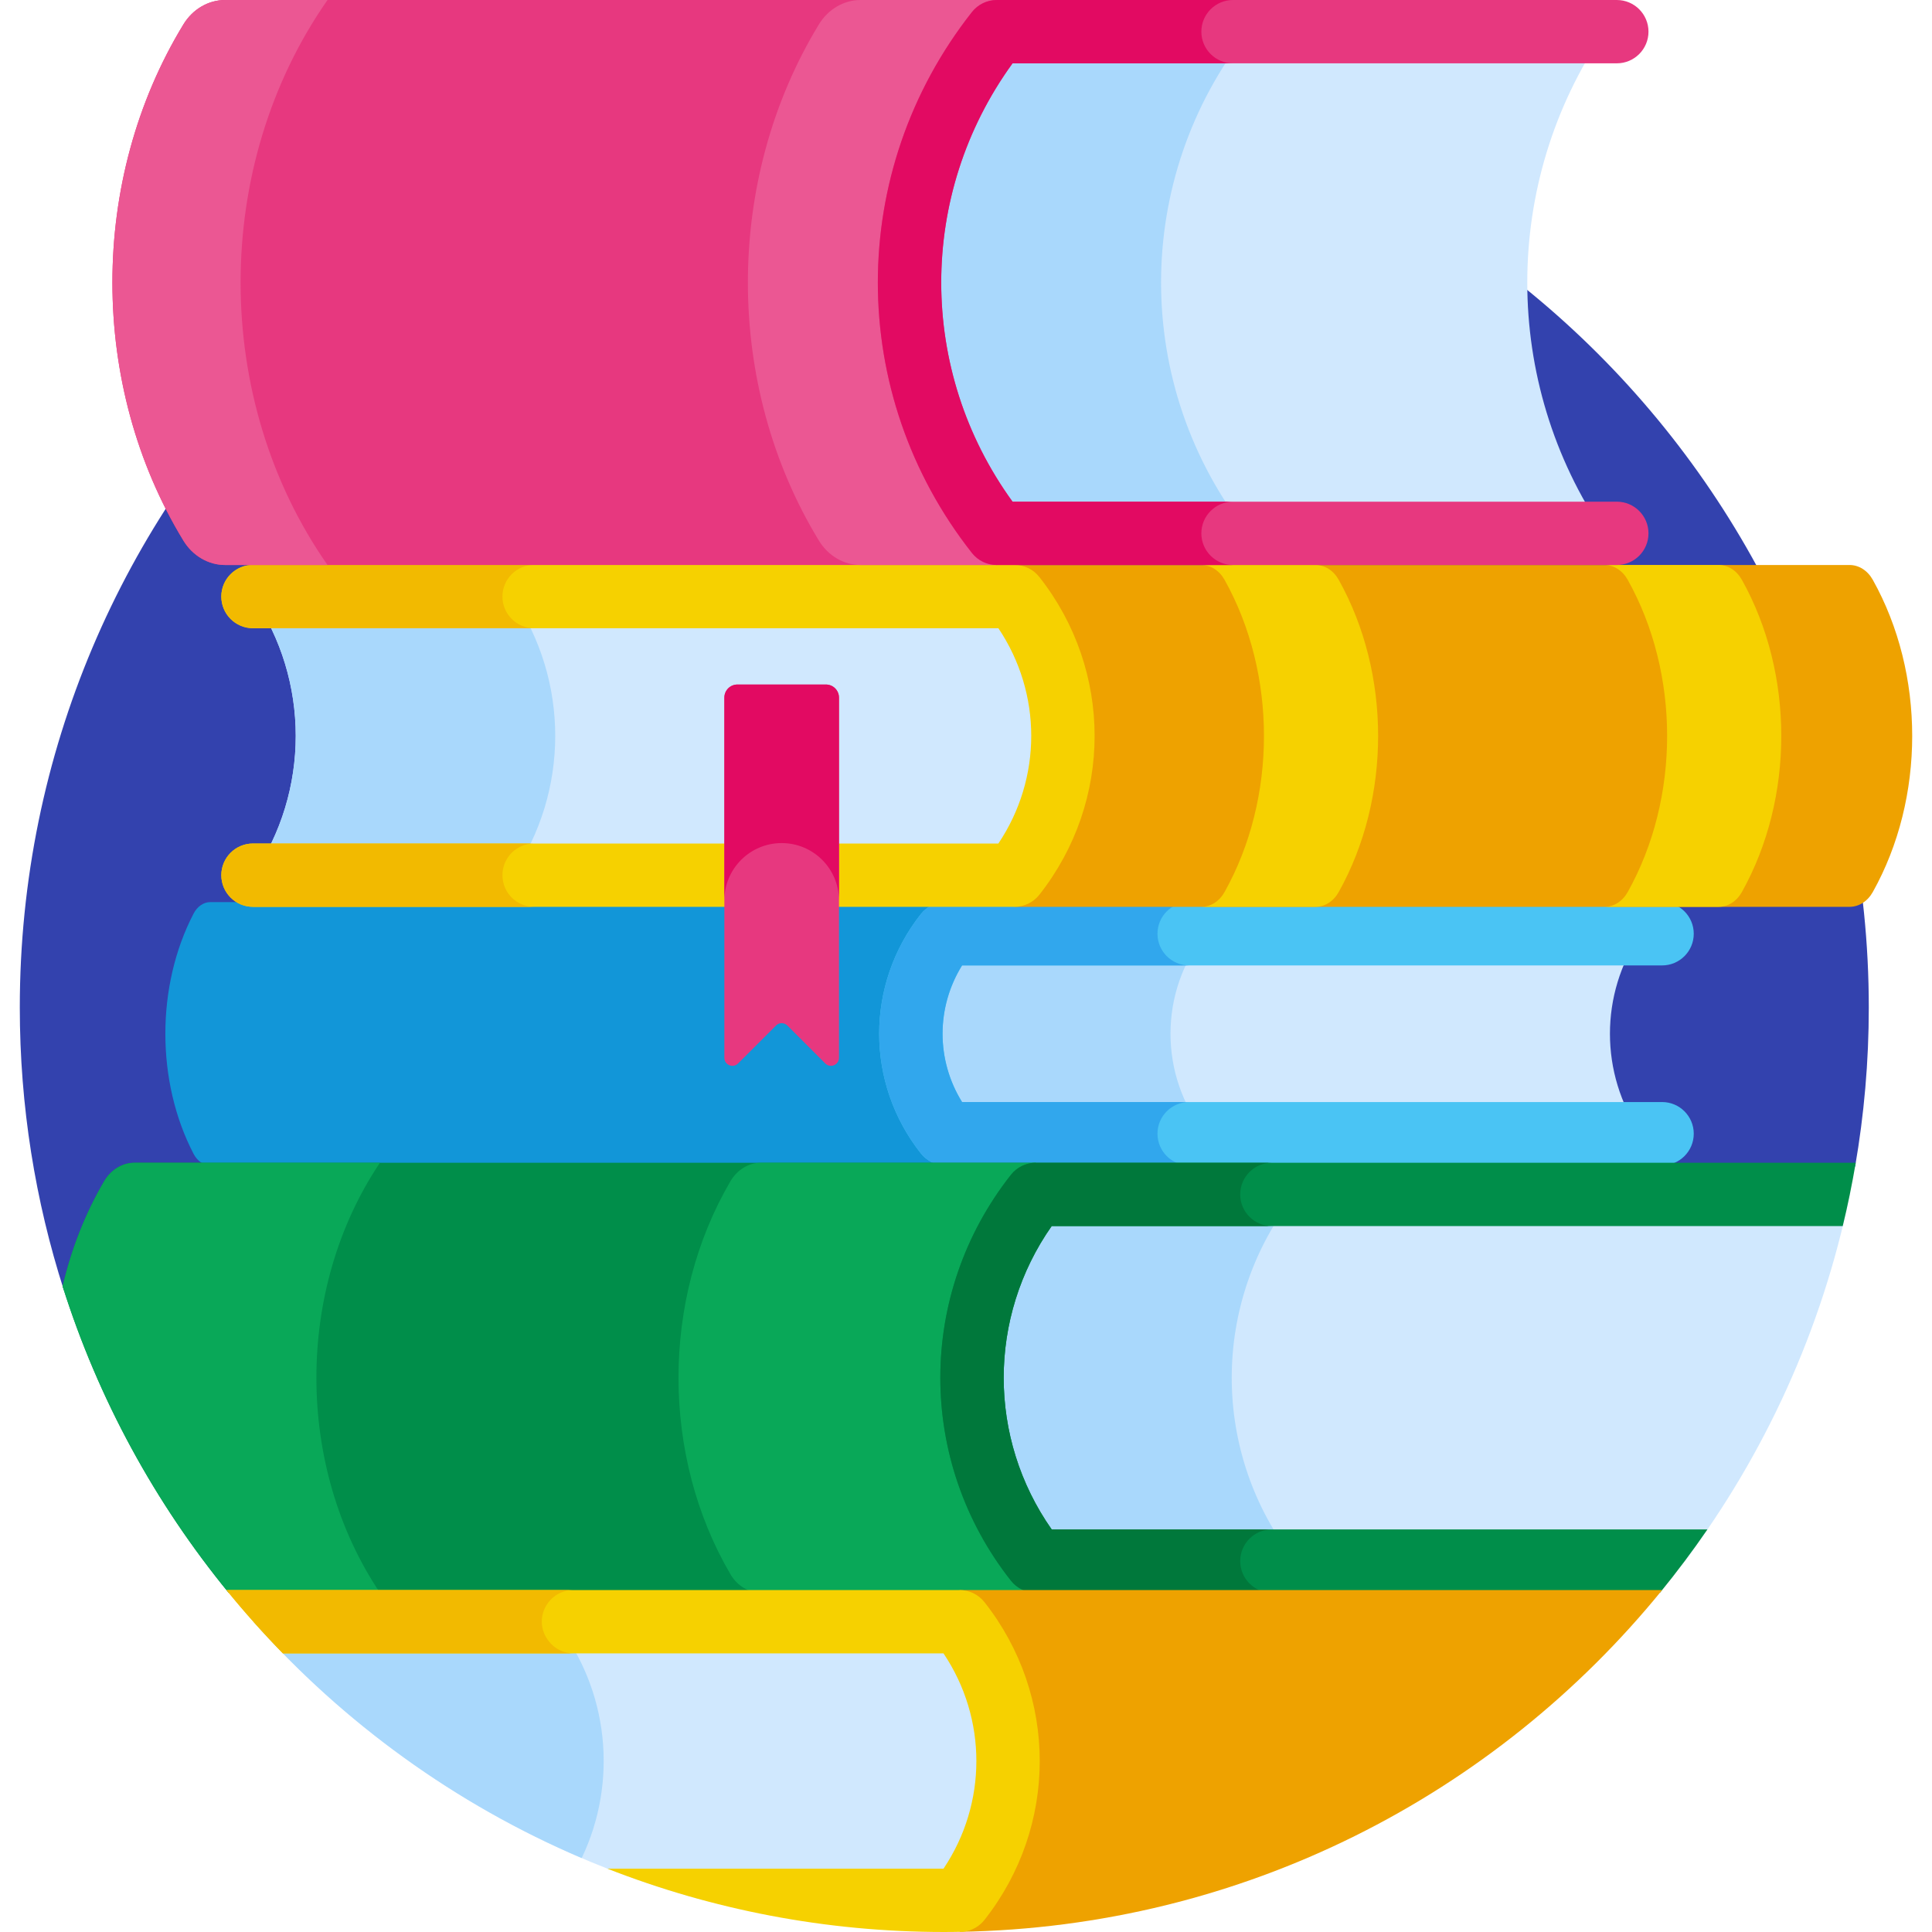<?xml version="1.0" encoding="iso-8859-1"?>
<!-- Generator: Adobe Illustrator 21.0.0, SVG Export Plug-In . SVG Version: 6.00 Build 0)  -->
<svg version="1.1" id="Capa_1" xmlns="http://www.w3.org/2000/svg" xmlns:xlink="http://www.w3.org/1999/xlink" x="0px" y="0px"
	 viewBox="0 0 512 512" style="enable-background:new 0 0 512 512;" xml:space="preserve">
<g>
	<path style="fill:#3342AE;" d="M491.623,309.153c2.376-13.696,3.626-27.778,3.626-42.154c0-135.31-109.691-245-245.001-245
		s-245.001,109.69-245.001,245c0,26.118,4.102,51.274,11.671,74.878L491.623,309.153z"/>
	<path style="fill:#D0E8FE;" d="M250.609,247.457L250.609,247.457h184.2c-10.877,15.969-10.877,37.018,0,52.987h-184.2l0,0
		C238.365,284.904,238.365,262.997,250.609,247.457z"/>
	<path style="fill:#A9D8FC;" d="M319.375,247.457h-68.767c-12.244,15.54-12.244,37.447,0,52.987h68.767
		C307.131,284.904,307.131,262.997,319.375,247.457z"/>
	<path style="fill:#1296D8;" d="M51.3,242.118c0.998-1.917,2.663-3.052,4.428-3.052h194.882c-12.244,20.462-12.244,49.306,0,69.768
		H55.728c-1.765,0-3.43-1.134-4.428-3.052C41.328,286.615,41.328,261.286,51.3,242.118z"/>
	<g>
		<path style="fill:#4AC4F4;" d="M440.472,308.835H250.609c-2.571,0-5-1.178-6.591-3.198c-14.699-18.656-14.699-44.716,0-63.373
			c1.591-2.019,4.02-3.198,6.591-3.198h189.863c4.634,0,8.39,3.757,8.39,8.39c0,4.634-3.756,8.39-8.39,8.39H254.957
			c-6.891,11.102-6.891,25.104,0,36.206h185.515c4.634,0,8.39,3.757,8.39,8.39C448.862,305.078,445.106,308.835,440.472,308.835z"/>
	</g>
	<path style="fill:#31A7ED;" d="M306.744,300.444c0-4.634,3.756-8.39,8.39-8.39h-60.177c-6.891-11.102-6.891-25.104,0-36.206h60.177
		c-4.634,0-8.39-3.757-8.39-8.39c0-4.634,3.756-8.39,8.39-8.39h-64.526c-2.571,0-5,1.178-6.591,3.198
		c-14.699,18.656-14.699,44.716,0,63.373c1.591,2.019,4.02,3.198,6.591,3.198h64.526C310.5,308.835,306.744,305.078,306.744,300.444
		z"/>
	<path style="fill:#EEA200;" d="M496.306,153.651c-1.383-2.474-3.7-3.918-6.145-3.918H268.843c17.061,26.568,17.061,64.02,0,90.588
		h221.318c2.445,0,4.762-1.445,6.145-3.918C510.235,211.494,510.235,178.559,496.306,153.651z"/>
	<path style="fill:#F6D100;" d="M461.614,153.651c-1.383-2.474-3.7-3.918-6.145-3.918h-30.254c2.445,0,4.762,1.445,6.145,3.918
		c13.928,24.908,13.928,57.843,0,82.751c-1.383,2.474-3.7,3.918-6.145,3.918h30.254c2.445,0,4.762-1.445,6.145-3.918
		C475.542,211.494,475.542,178.559,461.614,153.651z"/>
	<path style="fill:#F6D100;" d="M354.772,153.651c-1.383-2.474-3.7-3.918-6.145-3.918h-30.254c2.445,0,4.762,1.445,6.145,3.918
		c13.928,24.908,13.928,57.843,0,82.751c-1.383,2.474-3.7,3.918-6.145,3.918h30.254c2.445,0,4.762-1.445,6.145-3.918
		C368.7,211.494,368.7,178.559,354.772,153.651z"/>
	<path style="fill:#D0E8FE;" d="M268.843,158.095L268.843,158.095H67.007c15.157,22.253,15.157,51.583,0,73.835h201.836l0,0
		C285.904,210.275,285.904,179.75,268.843,158.095z"/>
	<path style="fill:#A9D8FC;" d="M135.773,158.095H67.006c15.157,22.253,15.157,51.583,0,73.835h68.767
		C150.93,209.678,150.93,180.347,135.773,158.095z"/>
	<path style="fill:#D0E8FE;" d="M264.162,8.39L264.162,8.39h161.052c-27.292,40.069-27.292,92.883,0,132.952H264.162l0,0
		C233.44,102.349,233.44,47.383,264.162,8.39z"/>
	<path style="fill:#A9D8FC;" d="M330.738,8.39h-66.576c-30.722,38.993-30.722,93.959,0,132.952h66.576
		C300.016,102.349,300.016,47.383,330.738,8.39z"/>
	<g>
		<path style="fill:#F6D100;" d="M268.843,240.32H67.041c-4.634,0-8.39-3.757-8.39-8.39c0-4.634,3.757-8.39,8.39-8.39h197.539
			c11.613-17.288,11.613-39.767,0-57.055H67.041c-4.634,0-8.39-3.757-8.39-8.39c0-4.634,3.757-8.39,8.39-8.39h201.801
			c2.571,0,5,1.179,6.591,3.198c19.534,24.794,19.534,59.427,0,84.221C273.842,239.142,271.413,240.32,268.843,240.32z"/>
	</g>
	<g>
		<path style="fill:#F2BA00;" d="M67.041,166.485h74.5c-4.634,0-8.39-3.757-8.39-8.39c0-4.634,3.757-8.39,8.39-8.39h-74.5
			c-4.634,0-8.39,3.757-8.39,8.39C58.651,162.729,62.407,166.485,67.041,166.485z"/>
		<path style="fill:#F2BA00;" d="M133.151,231.93c0-4.634,3.757-8.39,8.39-8.39h-74.5c-4.634,0-8.39,3.757-8.39,8.39
			c0,4.634,3.757,8.39,8.39,8.39h74.5C136.908,240.32,133.151,236.564,133.151,231.93z"/>
	</g>
	<path style="fill:#008E4A;" d="M35.669,308.142c-3.218,0-6.267,1.817-8.087,4.929c-5.059,8.648-8.715,18.067-10.981,27.829
		c9.469,29.965,24.539,57.438,43.987,81.192h213.908c-22.453-33.42-22.453-80.53,0-113.949H35.669z"/>
	<path style="fill:#E7387F;" d="M48.598,6.477C51.089,2.388,55.261,0,59.664,0h204.498c-30.722,43.915-30.722,105.818,0,149.732
		H59.664c-4.403,0-8.575-2.388-11.066-6.477C23.518,102.086,23.518,47.647,48.598,6.477z"/>
	<path style="fill:#EB5793;" d="M264.162,0h-36.086c-4.403,0-8.575,2.388-11.066,6.477c-25.08,41.17-25.08,95.609,0,136.779
		c2.49,4.089,6.663,6.476,11.066,6.476h36.086C233.441,105.818,233.441,43.915,264.162,0z"/>
	<path style="fill:#EB5793;" d="M86.8,0H59.664c-4.403,0-8.575,2.388-11.065,6.477c-25.08,41.17-25.08,95.609,0,136.779
		c2.49,4.089,6.663,6.476,11.065,6.476H86.8C56.079,105.818,56.079,43.915,86.8,0z"/>
	<path style="fill:#E7387F;" d="M428.474,132.952H268.335c-25.201-34.738-25.201-81.433,0-116.171h160.139
		c4.634,0,8.39-3.757,8.39-8.39c0-4.634-3.756-8.39-8.39-8.39H264.162c-2.571,0-5,1.178-6.59,3.198
		c-33.246,42.197-33.246,101.14,0,143.337c1.591,2.019,4.02,3.198,6.59,3.198h164.312c4.634,0,8.39-3.756,8.39-8.39
		C436.865,136.709,433.109,132.952,428.474,132.952z"/>
	<path style="fill:#E20A62;" d="M318.372,141.342c0-4.633,3.756-8.39,8.39-8.39h-58.428c-25.201-34.738-25.201-81.433,0-116.171
		h58.428c-4.634,0-8.39-3.757-8.39-8.39c0-4.634,3.756-8.39,8.39-8.39h-62.6c-2.571,0-5,1.178-6.591,3.198
		c-33.246,42.197-33.246,101.14,0,143.337c1.591,2.019,4.02,3.198,6.591,3.198h62.6
		C322.128,149.732,318.372,145.976,318.372,141.342z"/>
	<path style="fill:#E7387F;" d="M218.875,181.406h-23.451c-1.912,0-3.461,1.549-3.461,3.461v95.458c0,1.894,2.29,2.843,3.63,1.503
		l10.054-10.054c0.83-0.83,2.177-0.83,3.007,0l10.054,10.054c1.339,1.339,3.63,0.391,3.63-1.503v-95.456
		C222.338,182.956,220.788,181.406,218.875,181.406z"/>
	<path style="fill:#E20A62;" d="M218.875,181.406h-23.451c-1.912,0-3.461,1.549-3.461,3.461v53.746
		c0-8.387,6.799-15.187,15.186-15.187c8.388,0,15.188,6.8,15.188,15.188v-53.746C222.338,182.956,220.788,181.406,218.875,181.406z"
		/>
	<path style="fill:#09A858;" d="M274.496,308.142h-72.851c-3.218,0-6.267,1.817-8.088,4.929c-18.329,31.331-18.329,72.76,0,104.092
		c1.821,3.112,4.87,4.929,8.088,4.929h72.851C252.043,388.671,252.043,341.562,274.496,308.142z"/>
	<path style="fill:#09A858;" d="M35.669,308.142c-3.218,0-6.267,1.817-8.088,4.929c-5.059,8.648-8.714,18.067-10.981,27.828
		c9.469,29.965,24.539,57.438,43.987,81.192h40.101c-22.453-33.42-22.453-80.53,0-113.949H35.669z"/>
	<path style="fill:#D0E8FE;" d="M490.237,316.532H274.496c-22.453,28.498-22.453,68.67,0,97.168h171.993
		C467.666,385.417,482.872,352.405,490.237,316.532z"/>
	<path style="fill:#A9D8FC;" d="M343.262,316.532h-68.767c-22.453,28.498-22.453,68.67,0,97.168h68.767
		C320.809,385.202,320.809,345.03,343.262,316.532z"/>
	<path style="fill:#008E4A;" d="M452.485,405.31l-173.777,0c-16.957-24.182-16.957-56.205,0-80.387h209.634
		c1.339-5.523,2.491-11.118,3.449-16.781H274.496c-2.57,0-5,1.179-6.59,3.198c-24.947,31.663-24.947,75.89,0,107.554
		c1.591,2.019,4.02,3.198,6.59,3.198h165.412C444.333,416.686,448.527,411.086,452.485,405.31z"/>
	<path style="fill:#00783B;" d="M337.058,324.922c-4.634,0-8.39-3.757-8.39-8.39l0,0c0-4.634,3.757-8.39,8.39-8.39h-62.563
		c-2.57,0-5,1.179-6.59,3.198c-24.947,31.663-24.947,75.89,0,107.554c1.591,2.019,4.02,3.198,6.59,3.198h62.563
		c-4.634,0-8.39-3.757-8.39-8.39v0c0-4.634,3.757-8.39,8.39-8.39l-58.35,0c-16.957-24.182-16.957-56.205,0-80.387H337.058z"/>
	<path style="fill:#D0E8FE;" d="M67.156,429.774c31.29,35.17,72.553,61.259,119.359,73.835h67.784
		c17.062-21.655,17.062-52.181,0-73.835H67.156z"/>
	<path style="fill:#A9D8FC;" d="M154.157,492.408c9.637-20.155,7.32-44.503-6.965-62.634H67.156
		C91.012,456.588,120.67,478.115,154.157,492.408z"/>
	<path style="fill:#EEA200;" d="M440.477,421.384H254.299c17.051,26.56,17.06,63.991,0.032,90.565
		C329.458,510.719,396.354,475.684,440.477,421.384z"/>
	<path style="fill:#F6D100;" d="M260.89,508.802c19.535-24.794,19.535-59.427,0-84.221c-1.591-2.019-4.02-3.198-6.591-3.198H60.019
		c4.73,5.822,9.724,11.42,14.96,16.781h175.059c11.613,17.287,11.613,39.767,0,57.055h-89.064
		C188.637,506.049,218.747,512,250.248,512c1.693,0,3.378-0.03,5.063-0.064C257.498,511.67,259.51,510.554,260.89,508.802z"/>
	<g>
		<path style="fill:#F2BA00;" d="M151.966,421.384H60.019c4.731,5.822,9.724,11.42,14.96,16.781h77.056
			c-2.272,0-4.458-0.914-6.022-2.562C140.667,429.971,144.807,421.384,151.966,421.384z"/>
	</g>
</g>
<g>
</g>
<g>
</g>
<g>
</g>
<g>
</g>
<g>
</g>
<g>
</g>
<g>
</g>
<g>
</g>
<g>
</g>
<g>
</g>
<g>
</g>
<g>
</g>
<g>
</g>
<g>
</g>
<g>
</g>
</svg>
